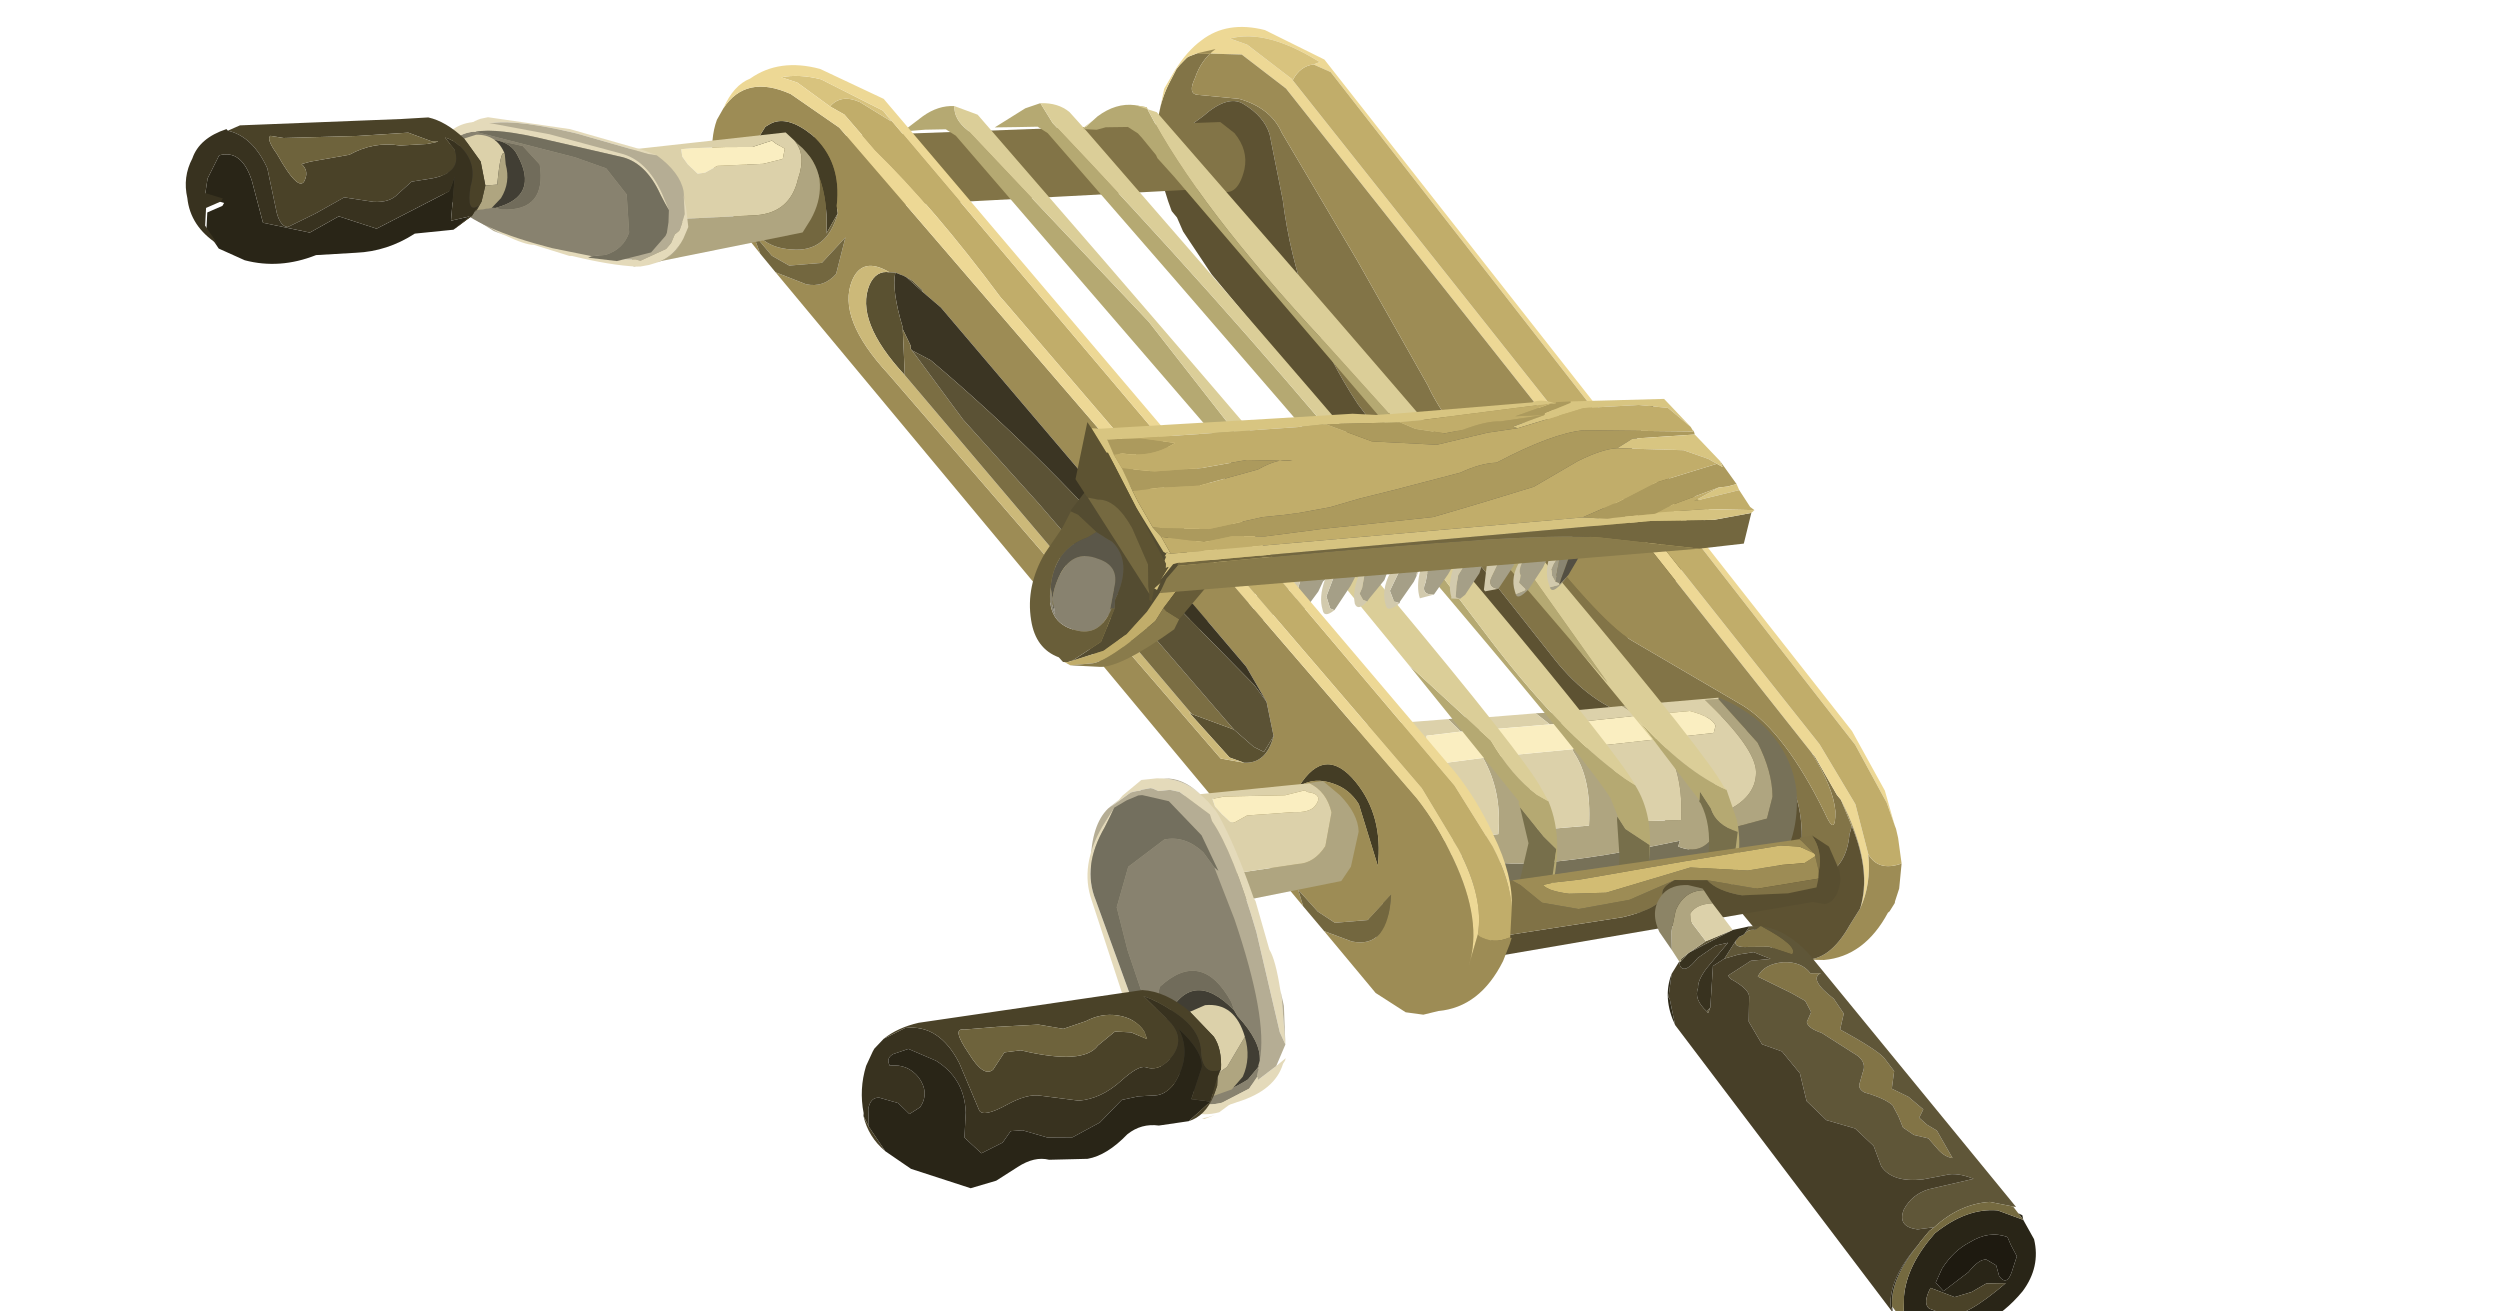 <?xml version="1.0" encoding="UTF-8" standalone="no"?>
<svg xmlns:xlink="http://www.w3.org/1999/xlink" height="44.35px" width="84.55px" xmlns="http://www.w3.org/2000/svg">
  <g transform="matrix(1.0, 0.0, 0.0, 1.0, 0.0, 0.0)">
    <use height="6.95" transform="matrix(0.998, 0.052, -0.052, 0.998, 53.05, 14.6)" width="4.9" xlink:href="#shape0"/>
    <use height="29.6" transform="matrix(0.995, 0.096, -0.096, 0.995, 39.5, 0.65)" width="27.45" xlink:href="#shape1"/>
    <use height="9.25" transform="matrix(0.998, 0.052, -0.052, 0.998, 42.85, 22.8)" width="18.15" xlink:href="#shape2"/>
    <use height="3.8" transform="matrix(0.998, 0.052, -0.052, 0.998, 26.35, 3.35)" width="15.85" xlink:href="#shape3"/>
    <use height="26.75" transform="matrix(0.998, 0.052, -0.052, 0.998, 30.6, 3.15)" width="29.55" xlink:href="#shape4"/>
    <use height="8.4" transform="matrix(0.998, 0.052, -0.176, 0.994, 41.05, 12.95)" width="14.9" xlink:href="#shape5"/>
    <use height="5.45" transform="matrix(0.998, 0.052, -0.052, 0.998, 46.804, 27.498)" width="15.55" xlink:href="#shape6"/>
    <use height="13.85" transform="matrix(0.991, 0.134, -0.134, 0.991, 56.1, 29.8)" width="14.35" xlink:href="#shape7"/>
    <use height="31.0" transform="matrix(0.998, 0.052, -0.052, 0.998, 24.25, 2.05)" width="28.4" xlink:href="#shape8"/>
    <use height="10.05" transform="matrix(0.998, 0.052, -0.052, 0.998, 35.271, 12.396)" width="24.3" xlink:href="#shape9"/>
    <use height="4.8" transform="matrix(0.998, 0.052, -0.052, 0.998, 20.482, 4.162)" width="7.35" xlink:href="#shape10"/>
    <use height="9.75" transform="matrix(0.004, -0.975, 0.828, -0.011, 15.2, 9.1)" width="5.25" xlink:href="#shape11"/>
    <use height="9.25" transform="matrix(0.035, -1.026, 0.85, 0.011, 14.7, 8.75)" width="4.55" xlink:href="#shape12"/>
    <use height="3.65" transform="matrix(0.998, 0.052, -0.052, 0.998, 7.015, 5.184)" width="9.05" xlink:href="#morphshape0"/>
    <use height="4.65" transform="matrix(0.998, 0.052, -0.052, 0.998, 6.4, 3.55)" width="10.9" xlink:href="#shape13"/>
    <use height="4.8" transform="matrix(0.998, 0.052, -0.052, 0.998, 38.75, 26.1)" width="7.3" xlink:href="#shape14"/>
    <use height="9.75" transform="matrix(-0.999, 0.62, -0.6, -0.965, 45.8, 34.95)" width="5.25" xlink:href="#shape11"/>
    <use height="9.25" transform="matrix(-1.047, 0.619, -0.588, -0.993, 44.9, 35.45)" width="4.55" xlink:href="#shape12"/>
    <use height="7.0" transform="matrix(0.998, 0.052, -0.052, 0.998, 29.35, 33.0)" width="12.95" xlink:href="#shape15"/>
  </g>
  <defs>
    <g id="shape0" transform="matrix(1.0, 0.0, 0.0, 1.0, 0.0, 0.0)">
      <path d="M4.9 2.3 L4.0 4.6 Q2.95 6.85 2.05 6.95 L0.3 6.65 Q-0.25 6.0 0.25 3.6 L1.25 0.0 4.9 2.3" fill="#695e39" fill-rule="evenodd" stroke="none"/>
    </g>
    <g id="shape1" transform="matrix(1.0, 0.0, 0.0, 1.0, 0.0, 0.0)">
      <path d="M24.05 22.6 L24.2 22.75 25.05 23.95 25.2 24.1 25.65 24.95 25.6 25.25 Q25.6 26.3 24.9 26.7 24.15 27.15 24.0 25.45 23.75 22.85 21.0 21.65 L19.5 21.85 18.0 22.0 Q16.45 21.7 15.1 20.3 L11.5 16.55 7.65 12.35 Q5.3 9.45 4.45 5.7 L3.8 3.55 Q3.55 2.95 2.8 2.6 2.25 2.35 1.5 3.15 L0.55 4.0 0.0 3.85 0.0 3.25 Q0.05 2.65 0.25 2.15 L0.45 1.65 0.55 1.5 0.75 1.25 0.8 1.2 0.9 1.15 1.1 1.05 1.7 0.85 Q1.25 1.25 1.1 1.9 0.9 2.45 1.25 2.45 L2.65 2.45 Q3.75 2.65 4.2 3.45 L7.15 7.5 9.95 11.5 Q10.5 12.5 13.4 15.6 16.4 18.8 17.6 19.4 L21.6 21.25 Q23.1 22.0 24.7 24.6 25.15 25.4 25.05 24.5 24.9 23.7 24.05 22.6" fill="#827447" fill-rule="evenodd" stroke="none"/>
      <path d="M25.2 24.1 L25.05 23.95 24.2 22.75 24.05 22.6 4.2 1.95 2.6 0.95 1.1 1.05 0.9 1.15 0.8 1.2 0.75 1.25 0.55 1.5 0.45 1.65 0.25 2.15 Q0.05 2.65 0.0 3.25 L0.1 2.35 0.4 1.7 Q0.75 1.0 1.2 0.6 2.0 -0.15 3.3 0.05 L5.4 0.85 25.35 21.75 26.65 23.65 27.1 24.8 26.75 24.05 25.5 22.2 5.65 1.25 5.05 1.05 5.25 0.95 Q3.35 0.0 2.15 0.45 L2.75 0.6 4.35 1.6 4.4 1.65 24.3 22.3 25.7 24.2 26.3 25.85 Q26.5 26.85 26.2 27.7 26.5 26.4 25.5 24.6 L25.2 24.1" fill="#edd895" fill-rule="evenodd" stroke="none"/>
      <path d="M24.05 22.6 Q24.9 23.7 25.05 24.5 25.15 25.4 24.7 24.6 23.1 22.0 21.6 21.25 L17.6 19.4 Q16.4 18.8 13.4 15.6 10.5 12.5 9.95 11.5 L7.15 7.5 4.2 3.45 Q3.75 2.65 2.65 2.45 L1.25 2.45 Q0.9 2.45 1.1 1.9 1.25 1.25 1.7 0.85 L1.1 1.05 2.6 0.95 4.2 1.95 24.05 22.6 M25.65 24.95 L25.2 24.1 25.5 24.6 Q26.5 26.4 26.2 27.7 26.5 26.85 26.3 25.85 26.7 26.4 27.45 26.05 L27.45 26.9 27.35 27.35 27.35 27.4 27.2 27.7 27.15 27.75 Q26.5 29.3 25.15 29.55 L24.5 29.6 Q25.35 29.55 25.9 28.3 L26.2 27.7 Q26.45 26.45 25.65 24.95" fill="#9d8c55" fill-rule="evenodd" stroke="none"/>
      <path d="M26.3 25.85 L25.7 24.2 24.3 22.3 4.4 1.65 Q4.6 1.15 5.05 1.05 L5.65 1.25 25.5 22.2 26.75 24.05 27.1 24.8 27.15 24.9 27.2 25.05 27.25 25.2 27.45 26.05 Q26.7 26.4 26.3 25.85" fill="#c1ad6a" fill-rule="evenodd" stroke="none"/>
      <path d="M4.4 1.65 L4.35 1.6 2.75 0.6 2.15 0.45 Q3.35 0.0 5.25 0.95 L5.05 1.05 Q4.6 1.15 4.4 1.65" fill="#d8c37e" fill-rule="evenodd" stroke="none"/>
      <path d="M0.0 3.85 L0.55 4.0 1.5 3.15 Q2.25 2.35 2.8 2.6 3.55 2.95 3.8 3.55 L4.45 5.7 Q5.3 9.45 7.65 12.35 L11.5 16.55 15.1 20.3 Q16.45 21.7 18.0 22.0 L19.5 21.85 21.0 21.65 Q23.75 22.85 24.0 25.45 24.15 27.15 24.9 26.7 25.6 26.3 25.6 25.25 L25.65 24.95 Q26.45 26.45 26.2 27.7 L25.9 28.3 Q25.35 29.55 24.5 29.6 L24.05 29.55 Q23.5 29.5 23.05 29.05 L2.3 8.45 1.2 7.1 0.95 6.65 0.85 6.55 0.75 6.45 Q0.1 5.15 0.0 3.85" fill="#5d5232" fill-rule="evenodd" stroke="none"/>
    </g>
    <g id="shape2" transform="matrix(1.0, 0.0, 0.0, 1.0, 0.0, 0.0)">
      <path d="M15.3 0.05 L15.3 0.0 Q15.95 0.2 16.6 0.65 17.85 1.6 18.1 3.0 18.3 4.6 17.5 5.8 L16.65 6.6 4.65 9.25 4.15 8.7 4.2 8.5 4.55 5.7 4.6 5.75 7.35 5.8 Q8.65 6.4 14.25 4.9 L14.2 5.1 Q15.05 5.4 15.45 4.55 L17.15 4.0 17.3 3.25 Q17.25 2.4 16.7 1.45 L15.3 0.05" fill="#777158" fill-rule="evenodd" stroke="none"/>
      <path d="M13.35 0.65 L12.6 0.75 12.05 0.45 12.4 0.4 13.25 0.55 13.35 0.65 M10.4 1.1 L9.65 1.2 9.15 0.85 9.65 0.8 10.1 0.8 10.4 1.1 M7.45 1.5 L6.65 1.6 6.2 1.2 6.85 1.1 6.9 1.15 7.05 1.15 7.45 1.5 M10.45 2.0 L11.25 1.85 Q12.7 3.4 12.45 4.35 L14.25 4.2 Q14.25 2.65 13.6 1.75 L13.45 1.5 14.1 1.4 Q15.6 2.9 15.6 3.9 16.75 3.35 16.7 2.45 16.65 1.65 14.85 0.1 L15.3 0.05 16.7 1.45 Q17.25 2.4 17.3 3.25 L17.15 4.0 15.45 4.55 Q15.05 5.4 14.2 5.1 L14.25 4.9 Q8.65 6.4 7.35 5.8 L4.6 5.75 4.6 5.6 8.1 5.0 Q8.15 3.55 7.45 2.45 L8.3 2.35 Q9.6 3.8 9.4 4.7 L9.35 4.8 11.15 4.55 Q11.15 2.95 10.5 2.1 L10.45 2.0" fill="#afa580" fill-rule="evenodd" stroke="none"/>
      <path d="M11.25 1.85 L15.2 1.2 15.25 0.95 Q15.1 0.65 14.35 0.5 L13.35 0.65 13.25 0.55 12.4 0.4 15.3 0.0 15.3 0.05 14.85 0.1 Q16.65 1.65 16.7 2.45 16.75 3.35 15.6 3.9 15.6 2.9 14.1 1.4 L13.45 1.5 13.6 1.75 Q14.25 2.65 14.25 4.2 L12.45 4.35 Q12.7 3.4 11.25 1.85 M12.6 0.75 L10.4 1.1 10.1 0.8 9.65 0.8 12.05 0.45 12.6 0.75 M9.65 1.2 L7.45 1.5 7.05 1.15 6.9 1.15 9.15 0.85 9.65 1.2 M6.65 1.6 L5.5 1.8 Q5.55 2.7 6.1 2.7 L7.45 2.45 10.45 2.0 10.5 2.1 Q11.15 2.95 11.15 4.55 L9.35 4.8 9.4 4.7 Q9.6 3.8 8.3 2.35 L7.45 2.45 Q8.15 3.55 8.1 5.0 L4.6 5.6 4.6 5.75 4.55 5.7 4.2 8.5 0.0 3.2 0.55 2.25 0.85 1.9 6.2 1.2 6.65 1.6" fill="#dcd1aa" fill-rule="evenodd" stroke="none"/>
      <path d="M13.35 0.65 L14.35 0.5 Q15.1 0.65 15.25 0.95 L15.2 1.2 11.25 1.85 10.45 2.0 7.45 2.45 6.1 2.7 Q5.55 2.7 5.5 1.8 L6.65 1.6 7.45 1.5 9.65 1.2 10.4 1.1 12.6 0.75 13.35 0.65" fill="#faeec1" fill-rule="evenodd" stroke="none"/>
    </g>
    <g id="shape3" transform="matrix(1.0, 0.0, 0.0, 1.0, 0.0, 0.0)">
      <path d="M0.6 3.8 Q0.05 3.85 0.0 3.3 0.0 2.45 0.95 1.25 L14.95 0.0 15.45 0.35 Q15.95 0.9 15.85 1.55 15.65 2.65 14.9 2.25 L1.15 3.7 0.6 3.8" fill="#827447" fill-rule="evenodd" stroke="none"/>
    </g>
    <g id="shape4" transform="matrix(1.0, 0.0, 0.0, 1.0, 0.0, 0.0)">
      <path d="M23.2 26.1 L23.0 26.65 21.95 26.75 22.4 24.25 22.05 23.05 22.9 24.0 23.35 24.4 23.2 26.1 M28.1 22.5 L28.1 22.2 28.5 22.75 Q28.7 23.3 29.45 23.5 L29.3 25.55 28.25 25.75 28.45 24.95 28.5 24.3 Q28.55 23.3 28.15 22.6 L28.1 22.55 28.1 22.5 M25.4 23.25 L25.65 23.6 26.5 24.1 26.5 24.6 26.45 24.7 26.45 24.85 26.2 26.15 25.15 26.35 25.5 25.0 25.5 24.55 25.35 23.3 25.35 23.2 25.4 23.25" fill="#776f4b" fill-rule="evenodd" stroke="none"/>
      <path d="M23.2 26.1 L23.35 24.4 22.9 24.0 22.05 23.05 22.0 22.95 22.0 22.85 18.05 18.45 20.95 20.85 Q21.7 22.0 22.6 22.6 L23.0 22.8 Q23.65 24.15 23.2 26.1 M15.5 15.65 L15.65 15.85 15.35 15.55 14.8 15.0 13.05 13.1 1.8 1.35 1.45 1.15 0.75 1.2 0.0 1.3 0.65 0.75 Q1.15 0.35 1.7 0.35 1.7 0.8 2.2 1.15 L8.65 7.3 12.3 11.5 15.35 15.55 15.5 15.65 M26.7 20.85 L25.9 19.9 Q27.55 21.55 29.0 22.1 L29.4 23.1 Q29.7 24.2 29.3 25.55 L29.45 23.5 Q28.7 23.3 28.5 22.75 L28.1 22.2 28.1 22.5 26.7 20.85 M7.8 0.0 L8.2 0.05 8.25 0.15 Q10.1 3.3 14.6 7.65 L21.6 14.65 24.8 18.7 23.5 17.35 9.25 2.35 8.65 1.75 8.6 1.65 8.1 1.1 7.95 0.95 7.6 0.75 6.85 0.8 6.55 0.9 6.15 0.9 6.1 0.9 6.4 0.6 6.55 0.45 Q7.15 -0.05 7.8 0.0 M4.6 0.1 L5.05 0.75 Q10.9 6.3 15.95 11.75 L20.5 17.15 Q23.25 20.45 25.55 21.9 L25.9 22.1 Q26.6 23.1 26.5 24.6 L26.5 24.1 25.65 23.6 25.4 23.25 25.1 22.6 Q23.9 20.75 4.9 1.1 L4.55 0.9 3.85 0.95 3.1 1.0 4.1 0.3 4.6 0.1" fill="#b5a972" fill-rule="evenodd" stroke="none"/>
      <path d="M18.05 18.45 L15.5 15.65 15.35 15.55 12.3 11.5 8.65 7.3 2.2 1.15 Q1.7 0.8 1.7 0.35 L2.5 0.6 Q21.55 20.35 22.75 22.4 L23.0 22.8 22.6 22.6 Q21.7 22.0 20.95 20.85 L18.05 18.45 M29.0 22.1 Q27.55 21.55 25.9 19.9 L26.7 20.85 23.5 17.35 24.8 18.7 21.6 14.65 14.6 7.65 Q10.1 3.3 8.25 0.15 L8.2 0.05 7.8 0.0 8.55 0.2 Q27.65 19.9 28.9 22.0 L29.0 22.1 M25.9 22.1 L25.55 21.9 Q23.25 20.45 20.5 17.15 L15.95 11.75 Q10.9 6.3 5.05 0.75 L4.6 0.1 Q5.2 0.05 5.6 0.35 L6.1 0.85 6.4 0.6 6.1 0.9 6.15 0.9 Q24.7 20.1 25.9 22.1" fill="#dbce98" fill-rule="evenodd" stroke="none"/>
    </g>
    <g id="shape5" transform="matrix(1.0, 0.0, 0.0, 1.0, 0.0, 0.0)">
      <path d="M11.2 5.45 L11.15 5.65 10.8 6.4 10.75 6.45 10.6 6.4 Q10.4 6.3 10.5 6.0 L10.65 5.5 10.4 5.55 10.25 5.65 10.1 5.6 10.05 5.95 9.7 6.7 9.55 6.85 9.4 6.8 9.35 6.4 9.35 6.05 9.5 5.7 9.2 5.7 9.15 5.8 9.1 5.8 9.0 6.05 8.65 6.75 8.5 6.75 Q8.2 6.7 8.3 6.35 L8.3 5.7 Q8.05 5.8 7.95 6.05 L7.95 6.15 8.0 6.0 7.9 6.35 7.55 7.05 7.55 7.1 7.35 7.05 7.15 6.7 7.4 5.85 7.05 6.05 7.0 6.15 6.95 6.1 6.9 6.35 6.5 7.0 6.45 7.1 6.3 7.05 6.15 6.85 6.2 6.65 6.2 6.4 6.2 6.0 5.95 6.25 6.0 6.3 5.9 6.3 5.8 6.6 5.45 7.35 5.4 7.45 5.25 7.4 5.05 7.0 5.2 6.25 Q5.15 6.05 5.05 6.15 L4.9 6.45 4.85 6.5 4.75 6.85 4.4 7.5 4.25 7.75 4.3 7.6 4.2 7.55 4.05 7.3 4.05 6.8 4.1 6.35 3.8 6.65 3.65 7.1 3.3 7.85 2.85 7.95 Q2.55 7.45 2.8 6.8 L2.75 6.8 2.6 7.1 2.25 7.85 Q1.95 8.25 1.8 7.95 1.6 7.55 1.75 6.9 L1.7 6.95 1.55 7.45 1.15 8.15 Q0.9 8.55 0.65 8.3 0.5 7.7 0.7 7.1 L0.8 7.2 2.1 6.7 5.05 5.85 12.1 4.95 12.5 4.95 12.6 5.25 12.65 5.3 12.65 6.1 12.5 5.9 12.45 5.7 12.5 5.5 12.6 5.25 12.3 5.3 12.25 5.3 12.15 5.65 11.8 6.4 Q11.5 6.8 11.4 6.6 L11.7 6.45 11.7 6.4 11.45 6.2 11.45 5.95 Q11.3 5.75 11.5 5.3 L11.25 5.4 11.2 5.45 M0.45 5.5 L0.2 6.8 0.7 7.1 0.0 7.2 0.45 5.5 M13.05 5.85 Q12.65 6.6 12.5 6.3 L12.8 6.2 13.05 5.85" fill="#a59f87" fill-rule="evenodd" stroke="none"/>
      <path d="M11.2 5.45 L11.25 5.4 11.5 5.3 Q11.3 5.75 11.45 5.95 L11.45 6.2 11.7 6.4 11.7 6.45 11.4 6.6 11.35 6.5 Q11.1 6.0 11.35 5.45 L11.2 5.45 M12.3 5.3 L12.6 5.25 12.5 5.5 12.45 5.7 12.5 5.9 12.65 6.1 12.8 6.15 12.8 6.2 12.5 6.3 12.45 6.2 Q12.25 5.85 12.3 5.3 M3.8 6.65 L4.1 6.35 4.05 6.8 4.05 7.3 4.2 7.55 4.3 7.6 4.25 7.75 Q4.0 7.9 3.95 7.65 3.65 7.2 3.9 6.6 L3.8 6.65 M4.9 6.45 L5.05 6.15 Q5.15 6.05 5.2 6.25 L5.05 7.0 5.25 7.4 5.4 7.45 Q5.1 7.75 5.0 7.45 4.8 7.05 4.9 6.45 M6.0 6.3 L5.95 6.25 6.2 6.0 6.2 6.4 6.2 6.65 6.15 6.85 6.3 7.05 6.45 7.1 Q6.2 7.45 6.05 7.2 5.9 6.8 6.0 6.3 M7.0 6.15 L7.05 6.05 7.4 5.85 7.15 6.7 7.35 7.05 7.55 7.1 Q7.2 7.45 7.1 7.2 6.85 6.7 7.05 6.1 L7.0 6.15 M8.0 6.0 L7.95 6.15 7.95 6.05 Q8.05 5.8 8.3 5.7 L8.3 6.35 Q8.2 6.7 8.5 6.75 L8.65 6.75 8.2 6.9 Q8.0 6.5 8.05 5.95 L8.0 6.0 M9.15 5.8 L9.2 5.7 9.5 5.7 9.35 6.05 9.35 6.4 9.4 6.8 9.55 6.85 9.25 6.85 9.25 6.8 Q9.05 6.4 9.15 5.8 M10.25 5.65 L10.4 5.55 10.65 5.5 10.5 6.0 Q10.4 6.3 10.6 6.4 L10.75 6.45 10.35 6.55 10.3 6.5 10.25 5.65" fill="#d2caad" fill-rule="evenodd" stroke="none"/>
      <path d="M12.6 5.25 L12.5 4.95 12.1 4.95 5.05 5.85 2.1 6.7 0.8 7.2 0.7 7.1 0.2 6.8 0.45 5.5 1.25 6.2 10.95 4.65 12.95 4.5 13.0 5.05 12.8 6.15 12.65 6.1 12.65 5.3 12.6 5.25" fill="#8a8571" fill-rule="evenodd" stroke="none"/>
      <path d="M12.8 6.15 L13.0 5.05 12.95 4.5 10.95 4.65 1.25 6.2 0.45 5.5 1.1 2.4 5.75 1.7 14.9 0.0 13.8 3.5 13.85 3.5 13.35 5.15 13.3 5.2 13.25 5.35 13.05 5.85 12.8 6.2 12.8 6.15" fill="#534f43" fill-rule="evenodd" stroke="none"/>
    </g>
    <g id="shape6" transform="matrix(1.0, 0.0, 0.0, 1.0, 7.75, 2.7)">
      <path d="M6.9 -2.0 L6.55 -1.75 5.8 -1.65 4.65 -1.4 2.7 -1.4 -0.1 -0.4 -1.35 -0.3 Q-2.05 -0.35 -2.25 -0.55 L-1.9 -0.65 -1.0 -0.8 2.5 -1.6 5.7 -2.3 6.35 -2.3 6.85 -2.1 6.9 -2.05 6.9 -2.0" fill="#d2bc73" fill-rule="evenodd" stroke="none"/>
      <path d="M6.85 -2.1 L6.35 -2.3 5.7 -2.3 2.5 -1.6 -1.0 -0.8 -1.9 -0.65 -2.25 -0.55 Q-2.05 -0.35 -1.35 -0.3 L-0.1 -0.4 2.7 -1.4 4.65 -1.4 5.8 -1.65 6.55 -1.75 6.9 -2.0 7.05 -1.5 7.05 -1.25 5.0 -0.8 3.3 -1.0 2.2 -0.95 1.4 -0.55 0.7 -0.2 -1.0 0.2 -2.25 0.05 -3.0 -0.5 -3.3 -0.65 6.35 -2.55 6.85 -2.1 M-4.55 2.1 L-3.95 2.0 -5.05 2.3 -4.55 2.1 M-7.05 2.7 L-7.05 2.75 Q-7.55 2.75 -7.7 2.4 L-7.7 2.25 Q-7.9 1.4 -7.05 0.1 L-5.5 -0.2 -7.7 2.4 Q-7.5 2.75 -7.05 2.7" fill="#9d8c55" fill-rule="evenodd" stroke="none"/>
      <path d="M2.2 -0.95 L3.3 -1.0 Q3.65 -0.65 4.5 -0.55 L6.05 -0.7 7.0 -0.95 7.05 -1.25 7.05 -1.5 Q7.15 -2.2 6.75 -2.7 L7.35 -2.35 7.75 -1.55 7.8 -1.25 Q7.75 -0.5 7.3 -0.4 L6.9 -0.45 -3.95 2.0 -4.55 2.1 -3.8 1.3 0.5 0.4 Q1.85 0.0 1.8 -0.45 1.75 -0.7 2.2 -0.95" fill="#584e30" fill-rule="evenodd" stroke="none"/>
      <path d="M6.9 -2.0 L6.9 -2.05 6.85 -2.1 6.35 -2.55 6.35 -2.6 6.75 -2.7 Q7.15 -2.2 7.05 -1.5 L6.9 -2.0 M-3.3 -0.65 L-3.0 -0.5 -2.25 0.05 -1.0 0.2 0.7 -0.2 1.4 -0.55 2.2 -0.95 Q1.75 -0.7 1.8 -0.45 1.85 0.0 0.5 0.4 L-3.8 1.3 -4.55 2.1 -5.05 2.3 -6.55 2.55 -7.05 2.7 Q-7.5 2.75 -7.7 2.4 L-5.5 -0.2 -3.3 -0.65 M3.3 -1.0 L5.0 -0.8 7.05 -1.25 7.0 -0.95 6.05 -0.7 4.5 -0.55 Q3.65 -0.65 3.3 -1.0" fill="#807246" fill-rule="evenodd" stroke="none"/>
    </g>
    <g id="shape7" transform="matrix(1.0, 0.0, 0.0, 1.0, 0.0, 0.0)">
      <path d="M3.65 1.05 Q5.0 1.55 4.8 1.85 L4.0 1.7 3.3 1.8 Q2.8 1.9 2.85 1.65 L2.95 1.5 3.1 1.4 Q3.2 1.2 3.45 1.2 L3.6 1.05 3.65 1.05 M11.1 7.95 Q10.85 7.95 10.6 7.75 L10.2 7.4 9.7 7.35 9.3 7.15 9.1 6.8 8.85 6.45 Q8.55 6.25 7.85 6.15 7.6 6.05 7.65 5.85 L7.7 5.5 Q7.8 5.15 7.45 4.95 L6.15 4.35 Q5.65 4.25 5.6 4.05 L5.7 3.7 5.45 3.35 4.95 3.15 3.75 2.75 Q3.9 2.3 4.55 2.15 5.15 2.05 5.5 2.4 L5.85 2.35 Q5.45 2.6 6.4 3.15 L6.8 3.6 6.75 4.15 Q8.05 4.65 8.35 4.9 L8.75 5.3 8.75 5.9 9.35 6.1 9.9 6.45 9.8 6.75 10.1 6.95 10.45 7.1 11.1 7.95" fill="#827446" fill-rule="evenodd" stroke="none"/>
      <path d="M10.8 10.35 L10.25 10.5 Q9.55 10.5 9.7 9.9 9.9 9.35 10.45 9.1 L11.9 8.55 Q11.3 8.4 10.95 8.55 L10.2 8.8 Q9.2 9.05 8.75 8.55 L8.4 7.9 7.7 7.4 6.7 7.25 5.95 6.7 5.6 5.8 4.9 5.15 4.2 5.0 3.65 4.3 3.55 3.45 Q3.5 3.2 2.85 2.95 L2.75 2.85 3.45 2.25 4.1 2.1 3.5 1.95 3.0 2.1 2.55 2.3 2.85 1.65 Q2.8 1.9 3.3 1.8 L4.0 1.7 4.8 1.85 Q5.0 1.55 3.65 1.05 4.5 1.05 5.35 1.75 L13.45 9.3 13.35 9.3 12.55 9.25 Q11.55 9.45 10.8 10.35 M2.3 4.0 L2.25 4.2 2.2 4.15 2.3 4.0 M11.1 7.95 L10.45 7.1 10.1 6.95 9.8 6.75 9.9 6.45 9.35 6.1 8.75 5.9 8.75 5.3 8.35 4.9 Q8.05 4.65 6.75 4.15 L6.8 3.6 6.4 3.15 Q5.45 2.6 5.85 2.35 L5.5 2.4 Q5.15 2.05 4.55 2.15 3.9 2.3 3.75 2.75 L4.95 3.15 5.45 3.35 5.7 3.7 5.6 4.05 Q5.65 4.25 6.15 4.35 L7.45 4.95 Q7.8 5.15 7.7 5.5 L7.65 5.85 Q7.6 6.05 7.85 6.15 8.55 6.25 8.85 6.45 L9.1 6.8 9.3 7.15 9.7 7.35 10.2 7.4 10.6 7.75 Q10.85 7.95 11.1 7.95 M2.7 1.3 L1.35 2.25 1.85 1.8 2.7 1.3 M1.3 2.3 L1.1 2.6 1.1 2.5 1.3 2.3 M3.1 1.4 L3.25 1.1 3.6 1.05 3.45 1.2 Q3.2 1.2 3.1 1.4" fill="#5f5638" fill-rule="evenodd" stroke="none"/>
      <path d="M2.55 2.3 L3.0 2.1 3.5 1.95 4.1 2.1 3.45 2.25 2.75 2.85 2.85 2.95 Q3.5 3.2 3.55 3.45 L3.65 4.3 4.2 5.0 4.9 5.15 5.6 5.8 5.95 6.7 6.7 7.25 7.7 7.4 8.4 7.9 8.75 8.55 Q9.2 9.05 10.2 8.8 L10.95 8.55 Q11.3 8.4 11.9 8.55 L10.45 9.1 Q9.9 9.35 9.7 9.9 9.55 10.5 10.25 10.5 L10.8 10.35 10.65 10.5 10.4 10.9 10.35 11.0 Q9.5 12.3 9.7 13.2 L9.8 13.4 1.2 4.75 0.9 3.9 0.85 3.85 0.85 3.75 0.85 3.05 1.05 2.6 1.1 2.75 Q1.3 3.0 1.65 2.4 L2.2 1.9 2.6 1.75 2.0 2.7 Q1.75 3.15 1.8 3.4 1.7 3.8 2.2 4.15 L2.25 4.2 2.3 4.0 2.2 2.6 2.55 2.3" fill="#473f28" fill-rule="evenodd" stroke="none"/>
      <path d="M11.25 11.7 Q11.55 11.05 12.05 10.7 12.65 10.2 13.3 10.35 L13.45 10.6 13.7 10.95 13.6 11.5 Q13.5 12.0 13.2 11.7 L13.05 11.35 12.7 11.2 Q12.45 11.2 12.15 11.7 L11.4 12.45 11.1 12.2 11.25 11.7" fill="#1e1a10" fill-rule="evenodd" stroke="none"/>
      <path d="M11.25 11.7 L11.1 12.2 11.4 12.45 12.15 11.7 Q12.45 11.2 12.7 11.2 L13.05 11.35 13.2 11.7 Q13.5 12.0 13.6 11.5 L13.7 10.95 13.45 10.6 13.3 10.35 Q12.65 10.2 12.05 10.7 11.55 11.05 11.25 11.7 M9.9 13.35 L10.2 13.65 10.1 12.8 Q10.05 11.75 10.85 10.55 11.8 9.55 12.85 9.5 L13.75 9.7 13.55 9.5 13.7 9.55 13.75 9.7 14.2 10.3 Q14.55 11.2 14.05 12.1 13.05 13.7 11.45 13.8 L10.0 13.65 9.9 13.35 M12.8 12.0 L12.35 12.35 11.8 12.6 10.95 12.4 Q10.75 12.95 11.0 13.1 L11.65 13.25 Q12.25 13.25 13.45 11.9 L12.8 12.0" fill="#292517" fill-rule="evenodd" stroke="none"/>
      <path d="M10.35 11.0 L10.4 10.9 10.65 10.5 10.8 10.35 Q11.55 9.45 12.55 9.25 L13.35 9.3 13.55 9.5 13.75 9.7 12.85 9.5 Q11.8 9.55 10.85 10.55 10.05 11.75 10.1 12.8 L10.2 13.65 9.9 13.35 9.75 13.2 Q9.55 12.3 10.35 11.0" fill="#756a40" fill-rule="evenodd" stroke="none"/>
      <path d="M12.8 12.0 L13.45 11.9 Q12.25 13.25 11.65 13.25 L11.0 13.1 Q10.75 12.95 10.95 12.4 L11.8 12.6 12.35 12.35 12.8 12.0" fill="#4a4228" fill-rule="evenodd" stroke="none"/>
      <path d="M2.55 2.3 L2.2 2.6 2.3 4.0 2.2 4.15 Q1.7 3.8 1.8 3.4 1.75 3.15 2.0 2.7 L2.6 1.75 2.2 1.9 1.65 2.4 Q1.3 3.0 1.1 2.75 L1.05 2.6 1.1 2.6 1.3 2.3 1.35 2.25 2.7 1.3 3.25 1.1 3.1 1.4 2.95 1.5 2.85 1.65 2.55 2.3" fill="#38321f" fill-rule="evenodd" stroke="none"/>
      <path d="M1.35 2.25 L1.3 2.3 1.1 2.5 1.1 2.6 1.05 2.6 0.75 2.25 0.65 1.65 0.7 0.9 Q0.9 0.2 1.55 0.1 L1.9 0.5 Q1.35 0.6 1.2 0.95 L1.25 1.2 1.85 1.8 1.35 2.25" fill="#afa580" fill-rule="evenodd" stroke="none"/>
      <path d="M0.75 2.25 L0.25 1.7 Q-0.2 1.0 0.2 0.4 0.45 0.05 1.0 0.0 L1.5 0.05 1.55 0.1 Q0.9 0.2 0.7 0.9 L0.65 1.65 0.75 2.25" fill="#8c8466" fill-rule="evenodd" stroke="none"/>
      <path d="M1.9 0.5 L2.7 1.3 1.85 1.8 1.25 1.2 1.2 0.95 Q1.35 0.6 1.9 0.5" fill="#dcd1aa" fill-rule="evenodd" stroke="none"/>
      <path d="M0.85 3.05 L0.85 3.75 0.85 3.85 0.9 3.9 1.2 4.75 Q0.65 3.9 0.85 3.05 M9.8 13.4 L9.7 13.2 Q9.5 12.3 10.35 11.0 9.55 12.3 9.75 13.2 L9.8 13.4" fill="#2e2a1a" fill-rule="evenodd" stroke="none"/>
    </g>
    <g id="shape8" transform="matrix(1.0, 0.0, 0.0, 1.0, 0.0, 0.0)">
      <path d="M22.1 23.35 Q21.45 23.15 20.95 23.5 21.75 22.05 22.85 23.25 23.85 24.35 23.75 26.05 L23.0 24.0 Q22.65 23.5 22.1 23.35 M1.3 3.1 L1.25 3.05 1.75 2.15 1.9 2.05 Q2.45 1.7 3.35 2.35 4.4 3.2 4.3 4.7 L4.35 4.95 4.0 5.65 Q4.0 4.3 3.5 3.45 3.35 2.9 2.65 2.75 L1.5 2.85 1.3 3.1" fill="#443d25" fill-rule="evenodd" stroke="none"/>
      <path d="M22.1 23.35 Q22.65 23.5 23.0 24.0 L23.75 26.05 Q23.85 24.35 22.85 23.25 21.75 22.05 20.95 23.5 21.45 23.15 22.1 23.35 M27.25 28.2 L27.3 28.25 Q27.8 28.5 28.3 28.25 L28.35 28.25 28.4 28.25 28.35 28.45 28.15 29.05 Q27.45 30.65 26.05 30.85 L25.55 31.0 24.95 30.95 23.9 30.35 22.05 28.35 23.0 28.65 Q24.25 28.85 24.25 27.0 L23.5 27.9 22.4 28.05 21.8 27.7 21.1 27.0 21.3 27.55 2.35 7.05 3.4 7.4 Q4.0 7.5 4.4 7.0 L4.65 5.75 3.9 6.65 2.8 6.8 2.2 6.5 1.5 5.75 1.8 6.45 1.0 5.55 0.4 4.45 0.05 3.5 Q-0.1 2.65 0.1 2.0 L0.25 1.7 0.3 1.6 Q1.0 0.4 2.55 1.0 L4.25 2.05 24.95 23.7 Q25.7 24.55 26.3 25.7 27.4 27.75 27.0 29.25 L27.25 28.2 M4.35 4.95 L4.3 4.7 Q4.4 3.2 3.35 2.35 2.45 1.7 1.9 2.05 L1.75 2.15 1.25 3.05 1.3 3.1 1.25 3.2 Q0.95 4.15 1.2 4.9 1.55 6.25 2.85 6.25 4.05 6.3 4.35 4.95 M7.35 7.45 L7.35 7.4 7.05 7.15 7.0 7.1 6.8 7.0 6.7 6.95 6.4 6.85 6.2 6.85 Q5.25 6.35 4.95 7.2 4.5 8.5 6.35 10.3 L18.25 22.7 19.05 22.8 Q19.8 22.8 20.0 21.85 L19.7 20.7 18.95 19.55 8.0 7.95 7.35 7.45" fill="#9d8c55" fill-rule="evenodd" stroke="none"/>
      <path d="M3.9 1.35 Q4.25 0.9 4.9 1.15 L6.0 1.75 5.7 1.4 26.2 23.2 27.6 25.2 Q28.25 26.3 28.35 27.25 L28.35 28.25 28.3 28.25 Q27.8 28.5 27.3 28.25 L27.25 28.2 Q27.4 26.95 26.45 25.35 L25.1 23.35 10.15 7.65 10.0 7.5 Q7.6 4.6 5.5 2.75 L4.4 1.6 3.9 1.35" fill="#c1ad6a" fill-rule="evenodd" stroke="none"/>
      <path d="M5.7 1.4 L6.0 1.75 4.9 1.15 Q4.25 0.9 3.9 1.35 L2.75 0.6 2.2 0.45 Q2.8 0.3 3.55 0.45 L5.7 1.4" fill="#d8c37e" fill-rule="evenodd" stroke="none"/>
      <path d="M3.9 1.35 L4.4 1.6 5.5 2.75 Q7.6 4.6 10.0 7.5 L10.15 7.65 25.1 23.35 26.45 25.35 Q27.4 26.95 27.25 28.2 L27.0 29.25 Q27.4 27.75 26.3 25.7 25.7 24.55 24.95 23.7 L4.25 2.05 2.55 1.0 Q1.0 0.4 0.3 1.6 0.6 0.8 1.15 0.55 2.1 -0.2 3.5 0.1 L5.7 1.0 26.2 22.75 Q27.0 23.65 27.6 24.8 28.35 26.15 28.35 27.25 28.25 26.3 27.6 25.2 L26.2 23.2 5.7 1.4 3.55 0.45 Q2.8 0.3 2.2 0.45 L2.75 0.6 3.9 1.35" fill="#edd895" fill-rule="evenodd" stroke="none"/>
      <path d="M1.8 6.45 L1.5 5.75 2.2 6.5 2.8 6.8 3.9 6.65 4.65 5.75 4.4 7.0 Q4.0 7.5 3.4 7.4 L2.35 7.05 1.8 6.45 M21.3 27.55 L21.1 27.0 21.8 27.7 22.4 28.05 23.5 27.9 24.25 27.0 Q24.25 28.85 23.0 28.65 L22.05 28.35 21.3 27.55 M1.3 3.1 L1.5 2.85 2.65 2.75 Q3.35 2.9 3.5 3.45 4.0 4.3 4.0 5.65 L4.35 4.95 Q4.05 6.3 2.85 6.25 1.55 6.25 1.2 4.9 0.95 4.15 1.25 3.2 L1.3 3.1" fill="#73673f" fill-rule="evenodd" stroke="none"/>
      <path d="M6.8 7.0 L7.35 7.45 8.0 7.95 18.95 19.55 19.7 20.7 19.25 20.15 15.65 16.85 Q11.9 12.9 7.75 9.75 L7.1 9.45 7.05 9.4 7.05 9.3 6.75 8.75 6.75 8.7 Q6.3 7.45 6.4 6.85 L6.7 6.95 6.8 7.0" fill="#3b3523" fill-rule="evenodd" stroke="none"/>
      <path d="M6.8 7.0 L7.0 7.1 7.05 7.15 7.35 7.4 7.35 7.45 6.8 7.0 M20.0 21.85 Q19.8 22.8 19.05 22.8 L18.55 22.65 17.1 21.2 17.2 21.25 18.65 21.7 19.35 22.25 19.7 22.4 20.0 21.85 M6.2 6.85 L6.4 6.85 Q6.3 7.45 6.75 8.7 L6.75 8.75 6.9 10.3 Q5.1 8.55 5.55 7.3 5.75 6.8 6.2 6.85" fill="#5a5131" fill-rule="evenodd" stroke="none"/>
      <path d="M19.05 22.8 L18.25 22.7 6.35 10.3 Q4.5 8.5 4.95 7.2 5.25 6.35 6.2 6.85 5.75 6.8 5.55 7.3 5.1 8.55 6.9 10.3 L17.2 21.25 17.1 21.2 18.55 22.65 19.05 22.8" fill="#ccb979" fill-rule="evenodd" stroke="none"/>
      <path d="M6.9 10.3 L6.75 8.75 7.05 9.3 7.05 9.4 7.1 9.45 8.95 11.7 11.65 14.4 18.65 21.7 17.2 21.25 6.9 10.3" fill="#7b6e43" fill-rule="evenodd" stroke="none"/>
      <path d="M19.7 20.7 L20.0 21.85 19.7 22.4 19.35 22.25 18.65 21.7 11.65 14.4 8.95 11.7 7.1 9.45 7.75 9.75 Q11.9 12.9 15.65 16.85 L19.25 20.15 19.7 20.7" fill="#5b5235" fill-rule="evenodd" stroke="none"/>
    </g>
    <g id="shape9" transform="matrix(1.0, 0.0, 0.0, 1.0, 0.05, -0.55)">
      <path d="M2.05 6.05 L1.4 5.5 1.15 5.4 1.15 5.35 2.4 3.55 4.6 6.25 5.2 6.5 3.9 8.65 3.25 9.45 2.5 10.05 1.45 10.45 2.4 9.75 2.8 8.6 2.8 8.5 2.8 8.45 2.8 8.3 Q3.3 7.1 2.7 6.45 L2.6 6.35 2.4 6.25 2.05 6.05" fill="#544c31" fill-rule="evenodd" stroke="none"/>
      <path d="M1.15 5.4 L1.4 5.5 2.05 6.05 1.75 6.25 Q0.65 6.7 0.6 8.0 0.5 9.2 1.5 9.4 2.35 9.6 2.7 8.6 L2.8 8.6 2.8 8.45 2.8 8.5 2.8 8.6 2.4 9.75 1.45 10.45 2.5 10.05 1.3 10.5 1.2 10.5 1.15 10.5 1.0 10.35 Q0.2 10.1 0.0 9.15 -0.25 8.0 0.35 6.85 L0.9 5.95 1.15 5.4" fill="#695e39" fill-rule="evenodd" stroke="none"/>
      <path d="M2.05 6.05 L2.4 6.25 2.6 6.35 2.7 6.45 Q3.3 7.1 2.8 8.3 L2.8 8.45 2.8 8.6 2.7 8.6 2.65 8.65 2.75 7.9 Q2.9 7.15 2.15 6.95 1.25 6.65 0.85 7.65 0.55 8.45 0.8 8.9 L0.6 8.0 Q0.65 6.7 1.75 6.25 L2.05 6.05" fill="#5b5749" fill-rule="evenodd" stroke="none"/>
      <path d="M2.5 10.05 L3.25 9.45 3.9 8.65 5.2 6.5 5.5 6.95 4.45 8.5 4.2 8.95 Q2.65 10.45 2.1 10.5 L1.4 10.6 1.2 10.5 1.3 10.5 2.5 10.05" fill="#c1ad6a" fill-rule="evenodd" stroke="none"/>
      <path d="M0.6 8.0 L0.8 8.9 Q0.55 8.45 0.85 7.65 1.25 6.65 2.15 6.95 2.9 7.15 2.75 7.9 L2.65 8.65 2.7 8.6 Q2.35 9.6 1.5 9.4 0.5 9.2 0.6 8.0" fill="#88826f" fill-rule="evenodd" stroke="none"/>
      <path d="M1.4 10.6 L2.1 10.5 Q2.65 10.45 4.2 8.95 L4.45 8.5 4.55 8.6 5.0 8.85 4.85 9.2 Q3.1 10.6 2.4 10.6 L1.4 10.6" fill="#897b4b" fill-rule="evenodd" stroke="none"/>
      <path d="M5.0 8.85 L4.55 8.6 4.45 8.5 5.5 6.95 6.4 7.0 5.0 8.85" fill="#675c38" fill-rule="evenodd" stroke="none"/>
      <path d="M22.9 2.65 L23.1 2.75 23.0 2.55 23.6 3.3 23.3 3.4 23.0 3.45 21.5 4.1 21.0 4.4 20.9 4.45 19.55 4.65 19.3 4.7 18.45 4.7 19.65 4.1 20.85 3.4 22.9 2.65 M22.1 1.7 L20.0 1.95 19.5 2.3 Q19.0 2.35 18.2 2.8 L16.75 3.75 15.1 4.35 14.4 4.6 13.4 4.95 9.65 5.55 7.75 5.9 6.65 5.95 5.7 6.2 4.25 6.1 3.95 5.8 4.25 5.8 5.85 5.75 7.65 5.25 8.3 5.15 8.85 5.05 9.9 4.8 10.9 4.45 12.05 4.1 14.25 3.4 Q14.9 3.05 15.45 3.0 17.3 1.9 18.35 1.75 L22.05 1.6 22.05 1.55 22.1 1.7 M17.85 0.8 L17.85 0.85 17.0 1.25 17.0 1.3 15.95 1.75 16.1 1.8 15.1 2.0 13.4 2.5 11.2 2.5 9.6 2.0 10.9 1.9 10.95 1.9 12.1 1.8 12.65 2.0 13.65 2.1 14.25 1.95 Q15.05 1.6 15.5 1.6 L17.0 1.3 16.0 1.4 17.2 0.9 17.35 0.9 17.35 0.85 17.85 0.8 M11.7 1.55 L11.75 1.5 11.75 1.55 11.7 1.55 M3.35 2.8 L4.55 2.9 Q3.8 3.45 2.8 3.35 L2.5 3.4 2.25 2.9 3.35 2.8 M2.8 3.85 L3.9 3.9 5.5 3.7 7.0 3.35 8.55 3.3 Q8.1 3.2 7.4 3.65 L5.45 4.3 4.05 4.45 3.2 4.6 2.8 3.85" fill="#ac9a5d" fill-rule="evenodd" stroke="none"/>
      <path d="M23.0 2.55 L23.1 2.75 22.9 2.65 22.6 2.5 21.75 2.25 19.5 2.3 20.0 1.95 22.1 1.7 23.0 2.55 M23.0 3.45 L23.3 3.4 23.6 3.3 23.7 3.5 22.2 3.95 23.0 3.45 M17.85 0.8 L21.0 0.55 21.95 1.45 21.15 0.85 20.15 0.8 18.3 1.0 16.1 1.8 15.95 1.75 17.0 1.3 17.0 1.25 17.85 0.85 17.85 0.8 M1.7 2.55 L2.0 2.55 7.85 1.9 10.5 1.6 10.95 1.6 11.15 1.6 11.25 1.6 11.3 1.6 11.7 1.55 11.75 1.55 16.55 0.9 Q16.85 0.75 17.35 0.9 L17.2 0.9 12.8 1.7 12.1 1.8 10.95 1.9 10.9 1.9 9.6 2.0 8.65 2.15 3.35 2.8 2.25 2.9 2.5 3.4 2.8 3.85 3.2 4.6 3.4 4.95 3.95 5.8 4.25 6.1 4.6 6.65 4.55 6.65 4.45 6.6 4.45 6.65 4.35 6.6 3.35 5.15 2.3 3.35 2.25 3.35 1.7 2.55" fill="#d8c581" fill-rule="evenodd" stroke="none"/>
      <path d="M22.9 2.65 L20.85 3.4 19.65 4.1 18.45 4.7 4.6 6.65 4.25 6.1 5.7 6.2 6.65 5.95 7.75 5.9 9.65 5.55 13.4 4.95 14.4 4.6 15.1 4.35 16.75 3.75 18.2 2.8 Q19.0 2.35 19.5 2.3 L21.75 2.25 22.6 2.5 22.9 2.65 M21.0 4.4 L21.5 4.1 23.0 3.45 22.2 3.95 23.7 3.5 24.1 4.05 24.25 4.15 22.6 4.2 21.0 4.4 M21.95 1.45 L22.05 1.6 18.35 1.75 Q17.3 1.9 15.45 3.0 14.9 3.05 14.25 3.4 L12.05 4.1 10.9 4.45 9.9 4.8 8.85 5.05 8.3 5.15 7.65 5.25 5.85 5.75 4.25 5.8 3.95 5.8 3.4 4.95 3.2 4.6 4.05 4.45 5.45 4.3 7.4 3.65 Q8.1 3.2 8.55 3.3 L7.0 3.35 5.5 3.7 3.9 3.9 2.8 3.85 2.5 3.4 2.8 3.35 Q3.8 3.45 4.55 2.9 L3.35 2.8 8.65 2.15 9.6 2.0 11.2 2.5 13.4 2.5 15.1 2.0 16.1 1.8 18.3 1.0 20.15 0.8 21.15 0.85 21.95 1.45 M17.2 0.9 L16.0 1.4 17.0 1.3 15.5 1.6 Q15.05 1.6 14.25 1.95 L13.65 2.1 12.65 2.0 12.1 1.8 12.8 1.7 17.2 0.9" fill="#c1ad6a" fill-rule="evenodd" stroke="none"/>
      <path d="M24.15 4.25 L23.95 5.3 22.45 5.55 19.1 5.35 Q16.7 5.25 4.85 7.05 L4.85 6.95 20.75 4.7 22.9 4.55 24.15 4.25" fill="#73673f" fill-rule="evenodd" stroke="none"/>
      <path d="M18.45 4.7 L19.3 4.7 19.55 4.65 20.9 4.45 21.0 4.4 22.6 4.2 24.25 4.15 24.15 4.25 22.9 4.55 20.75 4.7 4.85 6.95 4.7 7.0 4.3 7.55 4.55 7.1 4.45 7.15 4.45 7.0 4.4 6.9 4.45 6.75 4.4 6.75 4.45 6.65 4.45 6.6 4.55 6.65 4.6 6.65 18.45 4.7 M4.3 7.65 L4.2 7.9 4.1 7.85 4.3 7.65" fill="#d6c380" fill-rule="evenodd" stroke="none"/>
      <path d="M4.3 7.55 L4.3 7.6 4.3 7.65 4.1 7.85 4.05 8.2 4.05 8.3 3.95 8.25 3.95 8.05 3.9 7.8 3.85 7.05 3.25 5.85 Q2.65 4.9 2.05 4.95 L1.7 4.9 1.65 4.85 1.25 4.3 1.55 2.35 1.7 2.55 2.25 3.35 2.3 3.35 3.35 5.15 4.4 6.9 4.45 7.0 4.45 7.15 4.55 7.1 4.3 7.55" fill="#5d5332" fill-rule="evenodd" stroke="none"/>
      <path d="M3.95 8.05 L1.7 4.9 2.05 4.95 Q2.65 4.9 3.25 5.85 L3.85 7.05 3.9 7.8 3.95 8.05" fill="#756940" fill-rule="evenodd" stroke="none"/>
      <path d="M22.45 5.55 L4.3 8.0 4.5 7.5 4.85 7.05 Q16.7 5.25 19.1 5.35 L22.45 5.55" fill="#897b4b" fill-rule="evenodd" stroke="none"/>
    </g>
    <g id="shape10" transform="matrix(1.0, 0.0, 0.0, 1.0, 3.65, 2.4)">
      <path d="M2.45 -1.85 L2.4 -1.5 1.75 -1.3 0.2 -1.15 -0.2 -0.9 -0.45 -0.85 -0.8 -1.15 -1.0 -1.4 -1.05 -1.65 -0.7 -1.7 0.45 -1.8 1.35 -1.85 2.0 -2.1 2.15 -2.0 2.45 -1.85" fill="#faeec1" fill-rule="evenodd" stroke="none"/>
      <path d="M2.45 -1.85 L2.15 -2.0 2.0 -2.1 1.35 -1.85 0.45 -1.8 -0.7 -1.7 -1.05 -1.65 -1.0 -1.4 -0.8 -1.15 -0.45 -0.85 -0.2 -0.9 0.2 -1.15 1.75 -1.3 2.4 -1.5 2.45 -1.85 M-2.85 0.9 L-3.65 -1.4 2.45 -2.4 2.75 -2.15 Q3.2 -1.7 2.95 -0.85 2.75 0.3 1.6 0.45 L-2.85 0.9" fill="#dcd1aa" fill-rule="evenodd" stroke="none"/>
      <path d="M2.75 -2.15 Q2.85 -2.05 3.05 -1.9 3.65 -1.35 3.7 -0.7 3.75 -0.1 3.45 0.5 L3.2 0.95 -2.45 2.4 -2.9 0.85 -2.85 0.9 1.6 0.45 Q2.75 0.3 2.95 -0.85 3.2 -1.7 2.75 -2.15" fill="#afa580" fill-rule="evenodd" stroke="none"/>
    </g>
    <g id="shape11" transform="matrix(1.0, 0.0, 0.0, 1.0, 0.0, 0.0)">
      <path d="M2.4 0.4 L2.05 0.45 2.1 0.4 2.2 0.35 Q2.8 -0.2 3.9 0.1 4.95 0.3 5.2 1.25 L5.25 1.55 4.8 4.9 4.05 7.85 3.85 8.45 3.9 8.1 4.65 5.15 Q5.15 2.8 5.05 1.75 L5.05 1.55 4.55 0.7 4.35 0.55 4.05 0.45 3.9 0.4 3.85 0.35 3.55 0.3 3.5 0.3 3.4 0.3 2.4 0.4 M2.2 9.6 L2.05 9.65 1.35 9.75 1.15 9.65 0.95 9.55 0.8 9.45 Q0.25 9.05 0.1 8.35 L0.05 8.15 0.0 7.8 0.0 7.65 Q0.05 6.6 0.4 5.0 L0.4 4.9 0.8 3.45 Q0.8 3.1 1.15 2.25 L1.25 2.0 1.85 0.8 1.8 1.2 0.85 4.1 Q0.2 6.5 0.25 7.6 L0.2 7.8 0.6 8.85 0.8 9.05 1.1 9.2 1.2 9.35 1.25 9.4 1.5 9.5 1.55 9.5 1.65 9.55 1.8 9.6 2.5 9.55 2.2 9.6" fill="#e4daba" fill-rule="evenodd" stroke="none"/>
      <path d="M2.4 0.4 L3.4 0.3 3.5 0.3 3.55 0.3 3.75 0.35 3.9 0.4 4.05 0.45 4.35 0.55 4.55 0.7 5.05 1.55 5.05 1.75 Q5.15 2.8 4.65 5.15 L3.9 8.1 3.85 8.45 Q3.25 9.4 2.6 9.55 L2.2 9.6 2.5 9.55 1.8 9.6 1.65 9.55 1.55 9.5 1.5 9.5 1.25 9.4 1.2 9.35 1.1 9.2 0.8 9.05 0.6 8.85 0.2 7.8 0.25 7.6 Q0.2 6.5 0.85 4.1 L1.8 1.2 1.85 0.8 1.25 2.0 1.15 2.25 1.3 1.8 1.85 0.8 2.4 0.4 M0.8 9.45 L0.65 9.35 Q0.25 9.05 0.1 8.35 0.25 9.05 0.8 9.45" fill="#b5ad94" fill-rule="evenodd" stroke="none"/>
    </g>
    <g id="shape12" transform="matrix(1.0, 0.0, 0.0, 1.0, 0.0, 0.0)">
      <path d="M1.9 0.6 L1.95 0.55 2.35 0.4 Q3.75 0.35 3.9 1.2 L3.9 1.35 3.95 2.2 Q3.85 2.9 3.45 3.15 2.1 4.1 1.7 2.35 L1.7 2.25 1.7 2.15 Q1.5 1.15 1.8 0.7 L1.9 0.6" fill="#413e34" fill-rule="evenodd" stroke="none"/>
      <path d="M3.95 2.2 L3.9 1.35 3.9 1.2 Q3.75 0.35 2.35 0.4 L1.95 0.55 1.9 0.6 1.9 0.55 1.95 0.55 1.95 0.5 2.0 0.45 2.05 0.4 2.05 0.35 2.25 0.25 2.45 0.15 3.3 0.2 Q4.1 0.45 4.2 1.35 L4.2 1.45 3.4 5.45 3.05 6.7 2.2 7.55 0.95 7.7 Q0.4 7.5 0.2 6.8 L0.15 6.25 0.4 4.65 Q1.0 1.65 1.8 0.7 1.5 1.15 1.7 2.15 L1.7 2.25 1.7 2.35 1.65 2.6 Q1.6 4.4 3.15 4.05 L3.75 3.35 3.95 2.2" fill="#88826f" fill-rule="evenodd" stroke="none"/>
      <path d="M3.95 0.05 L4.0 0.1 3.85 0.05 3.65 0.0 3.95 0.05 M4.2 1.45 L4.2 1.35 Q4.1 0.45 3.3 0.2 L2.45 0.15 2.05 0.35 2.05 0.4 2.15 0.15 3.5 0.0 Q4.35 0.25 4.5 1.2 L4.55 1.6 4.15 4.4 3.55 7.25 Q3.35 8.3 2.25 8.95 L1.7 9.25 Q1.9 9.1 2.2 8.9 3.3 8.25 3.45 7.2 L3.95 4.4 Q4.35 2.3 4.2 1.45" fill="#e4daba" fill-rule="evenodd" stroke="none"/>
      <path d="M2.05 0.35 L2.45 0.15 2.25 0.25 2.05 0.35" fill="#b5ad94" fill-rule="evenodd" stroke="none"/>
      <path d="M1.7 2.35 Q2.1 4.1 3.45 3.15 3.85 2.9 3.95 2.2 L3.75 3.35 3.15 4.05 Q1.6 4.4 1.65 2.6 L1.7 2.35" fill="#716c5b" fill-rule="evenodd" stroke="none"/>
      <path d="M4.2 1.45 Q4.35 2.3 3.95 4.4 L3.45 7.2 Q3.3 8.25 2.2 8.9 1.9 9.1 1.7 9.25 L1.3 9.25 0.95 9.2 0.85 9.15 0.8 9.1 0.45 8.75 0.3 8.6 0.0 7.25 0.1 6.1 0.15 6.25 0.2 6.8 Q0.4 7.5 0.95 7.7 L2.2 7.55 3.05 6.7 3.4 5.45 4.2 1.45" fill="#736f5e" fill-rule="evenodd" stroke="none"/>
    </g>
    <g id="morphshape0" transform="matrix(1.0, 0.0, 0.0, 1.0, -0.7, -1.6)">
      <path d="M0.75 3.1 L1.35 3.25 1.3 3.35 0.8 3.6 0.8 4.2 1.25 4.8 2.15 5.15 Q3.35 5.4 4.55 4.85 L5.9 4.7 Q6.95 4.6 7.85 3.95 L9.15 3.75 9.75 3.25 9.05 3.45 9.1 1.95 8.95 2.45 6.55 3.85 5.25 3.5 4.3 4.1 2.7 3.85 2.25 2.45 Q1.85 1.4 1.1 1.65 L0.75 2.45 0.7 2.95" fill="#292517" fill-rule="evenodd" stroke="none"/>
      <path d="M0.7 2.95 L0.75 2.45 1.1 1.65 Q1.85 1.4 2.25 2.45 L2.7 3.85 4.3 4.1 5.25 3.5 6.55 3.85 8.95 2.45 9.1 1.95 9.05 3.45 9.75 3.25 9.15 3.75 7.85 3.95 Q6.95 4.6 5.9 4.7 L4.55 4.85 Q3.35 5.4 2.15 5.15 L1.25 4.8 0.8 4.2 0.8 3.6 1.3 3.35 1.35 3.25 0.75 3.1" fill="none" stroke="#000000" stroke-linecap="round" stroke-linejoin="round" stroke-opacity="0.0" stroke-width="1.0"/>
    </g>
    <g id="shape13" transform="matrix(1.0, 0.0, 0.0, 1.0, 0.0, 0.0)">
      <path d="M10.75 1.1 Q10.6 0.9 10.55 2.15 L10.15 2.2 9.95 1.4 9.35 0.65 9.75 0.5 Q10.45 0.45 10.75 1.1" fill="#dcd1aa" fill-rule="evenodd" stroke="none"/>
      <path d="M10.15 2.2 L10.55 2.15 Q10.6 0.9 10.75 1.1 L10.8 1.45 Q11.0 2.05 10.7 2.6 L10.4 2.95 9.9 3.05 10.05 2.75 10.15 2.2" fill="#afa580" fill-rule="evenodd" stroke="none"/>
      <path d="M9.35 0.65 L9.95 1.4 10.15 2.2 10.05 2.75 9.9 3.05 9.15 3.75 9.75 3.25 9.95 2.9 Q9.55 3.2 9.65 2.25 9.85 1.45 9.2 0.9 8.95 0.7 8.7 0.65 L9.05 1.05 Q9.35 1.8 8.35 2.05 L7.65 2.2 7.2 2.65 Q6.95 2.95 6.4 2.95 L5.4 2.85 4.45 3.45 3.55 3.95 Q3.3 3.95 3.15 3.5 L2.75 2.0 Q2.2 0.95 1.35 0.8 L1.75 0.6 7.2 0.1 8.1 0.0 Q8.7 0.1 9.35 0.65 M8.25 0.8 L7.45 0.55 5.75 0.75 3.25 0.95 2.8 0.9 Q2.65 1.0 3.05 1.5 3.9 2.85 4.05 2.3 4.15 2.0 3.9 1.8 L4.2 1.7 5.5 1.4 Q6.3 0.9 7.2 1.0 L8.1 0.9 Q8.75 0.75 8.25 0.8" fill="#4a4228" fill-rule="evenodd" stroke="none"/>
      <path d="M8.25 0.8 Q8.75 0.75 8.1 0.9 L7.2 1.0 Q6.3 0.9 5.5 1.4 L4.2 1.7 3.9 1.8 Q4.15 2.0 4.05 2.3 3.9 2.85 3.05 1.5 2.65 1.0 2.8 0.9 L3.25 0.95 5.75 0.75 7.45 0.55 8.25 0.8" fill="#6e633c" fill-rule="evenodd" stroke="none"/>
      <path d="M1.35 0.8 Q2.2 0.95 2.75 2.0 L3.15 3.5 Q3.3 3.95 3.55 3.95 L4.45 3.45 5.4 2.85 6.4 2.95 Q6.95 2.95 7.2 2.65 L7.65 2.2 8.35 2.05 Q9.35 1.8 9.05 1.05 L8.7 0.65 Q8.95 0.7 9.2 0.9 9.85 1.45 9.65 2.25 9.55 3.2 9.95 2.9 L9.75 3.25 9.05 3.45 9.1 1.95 8.95 2.45 6.55 3.85 5.25 3.5 4.3 4.1 2.7 3.85 2.25 2.45 Q1.85 1.4 1.1 1.65 L0.75 2.45 0.7 2.95 1.3 3.1 1.25 3.2 0.75 3.45 0.75 4.05 1.2 4.65 Q0.25 4.1 0.1 3.15 -0.1 2.45 0.2 1.8 0.4 1.1 1.3 0.75 L1.35 0.8" fill="#38321f" fill-rule="evenodd" stroke="none"/>
    </g>
    <g id="shape14" transform="matrix(1.0, 0.0, 0.0, 1.0, 0.0, 0.0)">
      <path d="M5.55 0.1 L5.5 0.1 6.0 0.0 6.6 0.45 Q7.25 1.05 7.3 1.65 L7.1 2.85 6.8 3.35 1.1 4.8 0.85 3.75 5.3 2.85 Q5.85 2.8 6.2 2.2 L6.35 1.05 Q6.15 0.35 5.55 0.1" fill="#afa580" fill-rule="evenodd" stroke="none"/>
      <path d="M5.75 0.9 Q5.55 1.1 5.1 1.1 L3.5 1.3 3.1 1.55 2.95 1.55 2.65 1.3 2.4 1.05 2.3 0.8 2.7 0.7 4.75 0.55 5.4 0.35 5.5 0.4 Q6.1 0.45 5.75 0.9" fill="#faeec1" fill-rule="evenodd" stroke="none"/>
      <path d="M5.55 0.1 Q6.15 0.35 6.35 1.05 L6.2 2.2 Q5.85 2.8 5.3 2.85 L0.85 3.75 1.1 4.8 0.0 0.95 5.55 0.1 M5.75 0.9 Q6.1 0.45 5.5 0.4 L5.4 0.35 4.75 0.55 2.7 0.7 2.3 0.8 2.4 1.05 2.65 1.3 2.95 1.55 3.1 1.55 3.5 1.3 5.1 1.1 Q5.55 1.1 5.75 0.9" fill="#dcd1aa" fill-rule="evenodd" stroke="none"/>
    </g>
    <g id="shape15" transform="matrix(1.0, 0.0, 0.0, 1.0, 0.0, 0.0)">
      <path d="M12.85 1.4 Q13.1 2.1 12.85 2.75 L12.5 3.2 11.9 3.45 12.0 3.1 12.0 2.8 12.05 2.65 12.3 2.45 12.85 1.4" fill="#afa580" fill-rule="evenodd" stroke="none"/>
      <path d="M0.1 4.75 L0.1 4.65 Q-0.1 3.85 0.1 3.05 L0.3 2.55 0.35 2.45 0.65 2.1 1.35 1.7 Q2.5 1.5 3.25 2.8 L4.0 4.35 Q4.15 4.6 4.95 4.1 5.6 3.7 6.05 3.75 L7.35 3.85 Q8.1 3.75 8.75 3.1 9.3 2.55 9.55 2.6 10.05 2.75 10.45 2.15 10.85 1.5 10.2 0.95 L9.35 0.2 Q9.85 0.35 10.35 0.65 11.35 1.2 11.4 2.0 11.5 2.8 12.1 2.55 L12.05 2.65 12.0 2.8 11.8 3.65 11.15 3.6 11.45 2.5 Q11.45 1.95 10.6 1.25 11.1 2.1 10.55 3.1 10.25 3.55 9.8 3.55 L9.35 3.6 8.8 3.75 8.1 4.55 7.2 5.1 6.35 5.15 5.5 4.95 5.1 5.0 4.85 5.4 4.15 5.8 3.55 5.3 3.55 4.45 Q3.45 3.3 2.45 2.75 L1.5 2.4 1.0 2.6 Q0.75 2.75 0.9 3.0 1.5 2.9 1.9 3.35 2.3 3.85 2.0 4.35 L1.65 4.6 1.25 4.25 0.6 4.1 Q0.3 4.1 0.25 4.5 L0.3 5.1 0.1 4.75" fill="#38321f" fill-rule="evenodd" stroke="none"/>
      <path d="M10.95 0.65 L11.45 0.4 Q12.45 0.25 12.85 1.4 L12.3 2.45 12.05 2.65 12.1 2.55 Q12.1 1.85 11.8 1.45 L10.95 0.65" fill="#dcd1aa" fill-rule="evenodd" stroke="none"/>
      <path d="M11.9 3.45 Q11.65 4.15 11.1 4.35 L11.8 3.65 12.0 2.8 12.0 3.1 11.9 3.45 M0.9 5.9 Q0.3 5.45 0.1 4.75 L0.3 5.1 0.9 5.9 M0.65 2.1 Q1.1 1.7 1.8 1.5 L8.3 0.2 9.3 0.0 Q10.1 0.0 10.95 0.65 L11.8 1.45 Q12.1 1.85 12.1 2.55 11.5 2.8 11.4 2.0 11.35 1.2 10.35 0.65 9.85 0.35 9.35 0.2 L10.2 0.95 Q10.85 1.5 10.45 2.15 10.05 2.75 9.55 2.6 9.3 2.55 8.75 3.1 8.1 3.75 7.35 3.85 L6.05 3.75 Q5.6 3.7 4.95 4.1 4.15 4.6 4.0 4.35 L3.25 2.8 Q2.5 1.5 1.35 1.7 L0.65 2.1 M9.55 1.65 L9.45 1.4 Q9.1 0.95 8.5 0.9 7.95 0.85 7.45 1.15 L6.7 1.45 5.85 1.35 4.45 1.5 3.35 1.65 Q2.9 1.6 3.55 2.45 4.1 3.25 4.4 2.95 L4.75 2.35 5.3 2.25 Q7.45 2.65 7.9 1.95 L8.45 1.45 9.0 1.45 9.55 1.65" fill="#4a4228" fill-rule="evenodd" stroke="none"/>
      <path d="M11.1 4.35 L10.1 4.55 Q9.5 4.5 9.05 4.9 8.4 5.65 7.75 5.8 L6.45 5.9 Q5.95 5.8 5.4 6.2 L4.7 6.7 3.85 7.0 1.8 6.45 0.9 5.9 0.3 5.1 0.25 4.5 Q0.3 4.1 0.6 4.1 L1.25 4.25 1.65 4.6 2.0 4.35 Q2.3 3.85 1.9 3.35 1.5 2.9 0.9 3.0 0.75 2.75 1.0 2.6 L1.5 2.4 2.45 2.75 Q3.45 3.3 3.55 4.45 L3.55 5.3 4.15 5.8 4.85 5.4 5.1 5.0 5.5 4.95 6.35 5.15 7.2 5.1 8.1 4.55 8.8 3.75 9.35 3.6 9.8 3.55 Q10.25 3.55 10.55 3.1 11.1 2.1 10.6 1.25 11.45 1.95 11.45 2.5 L11.15 3.6 11.8 3.65 11.1 4.35" fill="#292517" fill-rule="evenodd" stroke="none"/>
      <path d="M9.55 1.65 L9.0 1.45 8.45 1.45 7.9 1.95 Q7.45 2.65 5.3 2.25 L4.75 2.35 4.4 2.95 Q4.1 3.25 3.55 2.45 2.9 1.6 3.35 1.65 L4.45 1.5 5.85 1.35 6.7 1.45 7.45 1.15 Q7.95 0.85 8.5 0.9 9.1 0.95 9.45 1.4 L9.55 1.65" fill="#6e633c" fill-rule="evenodd" stroke="none"/>
    </g>
  </defs>
</svg>
